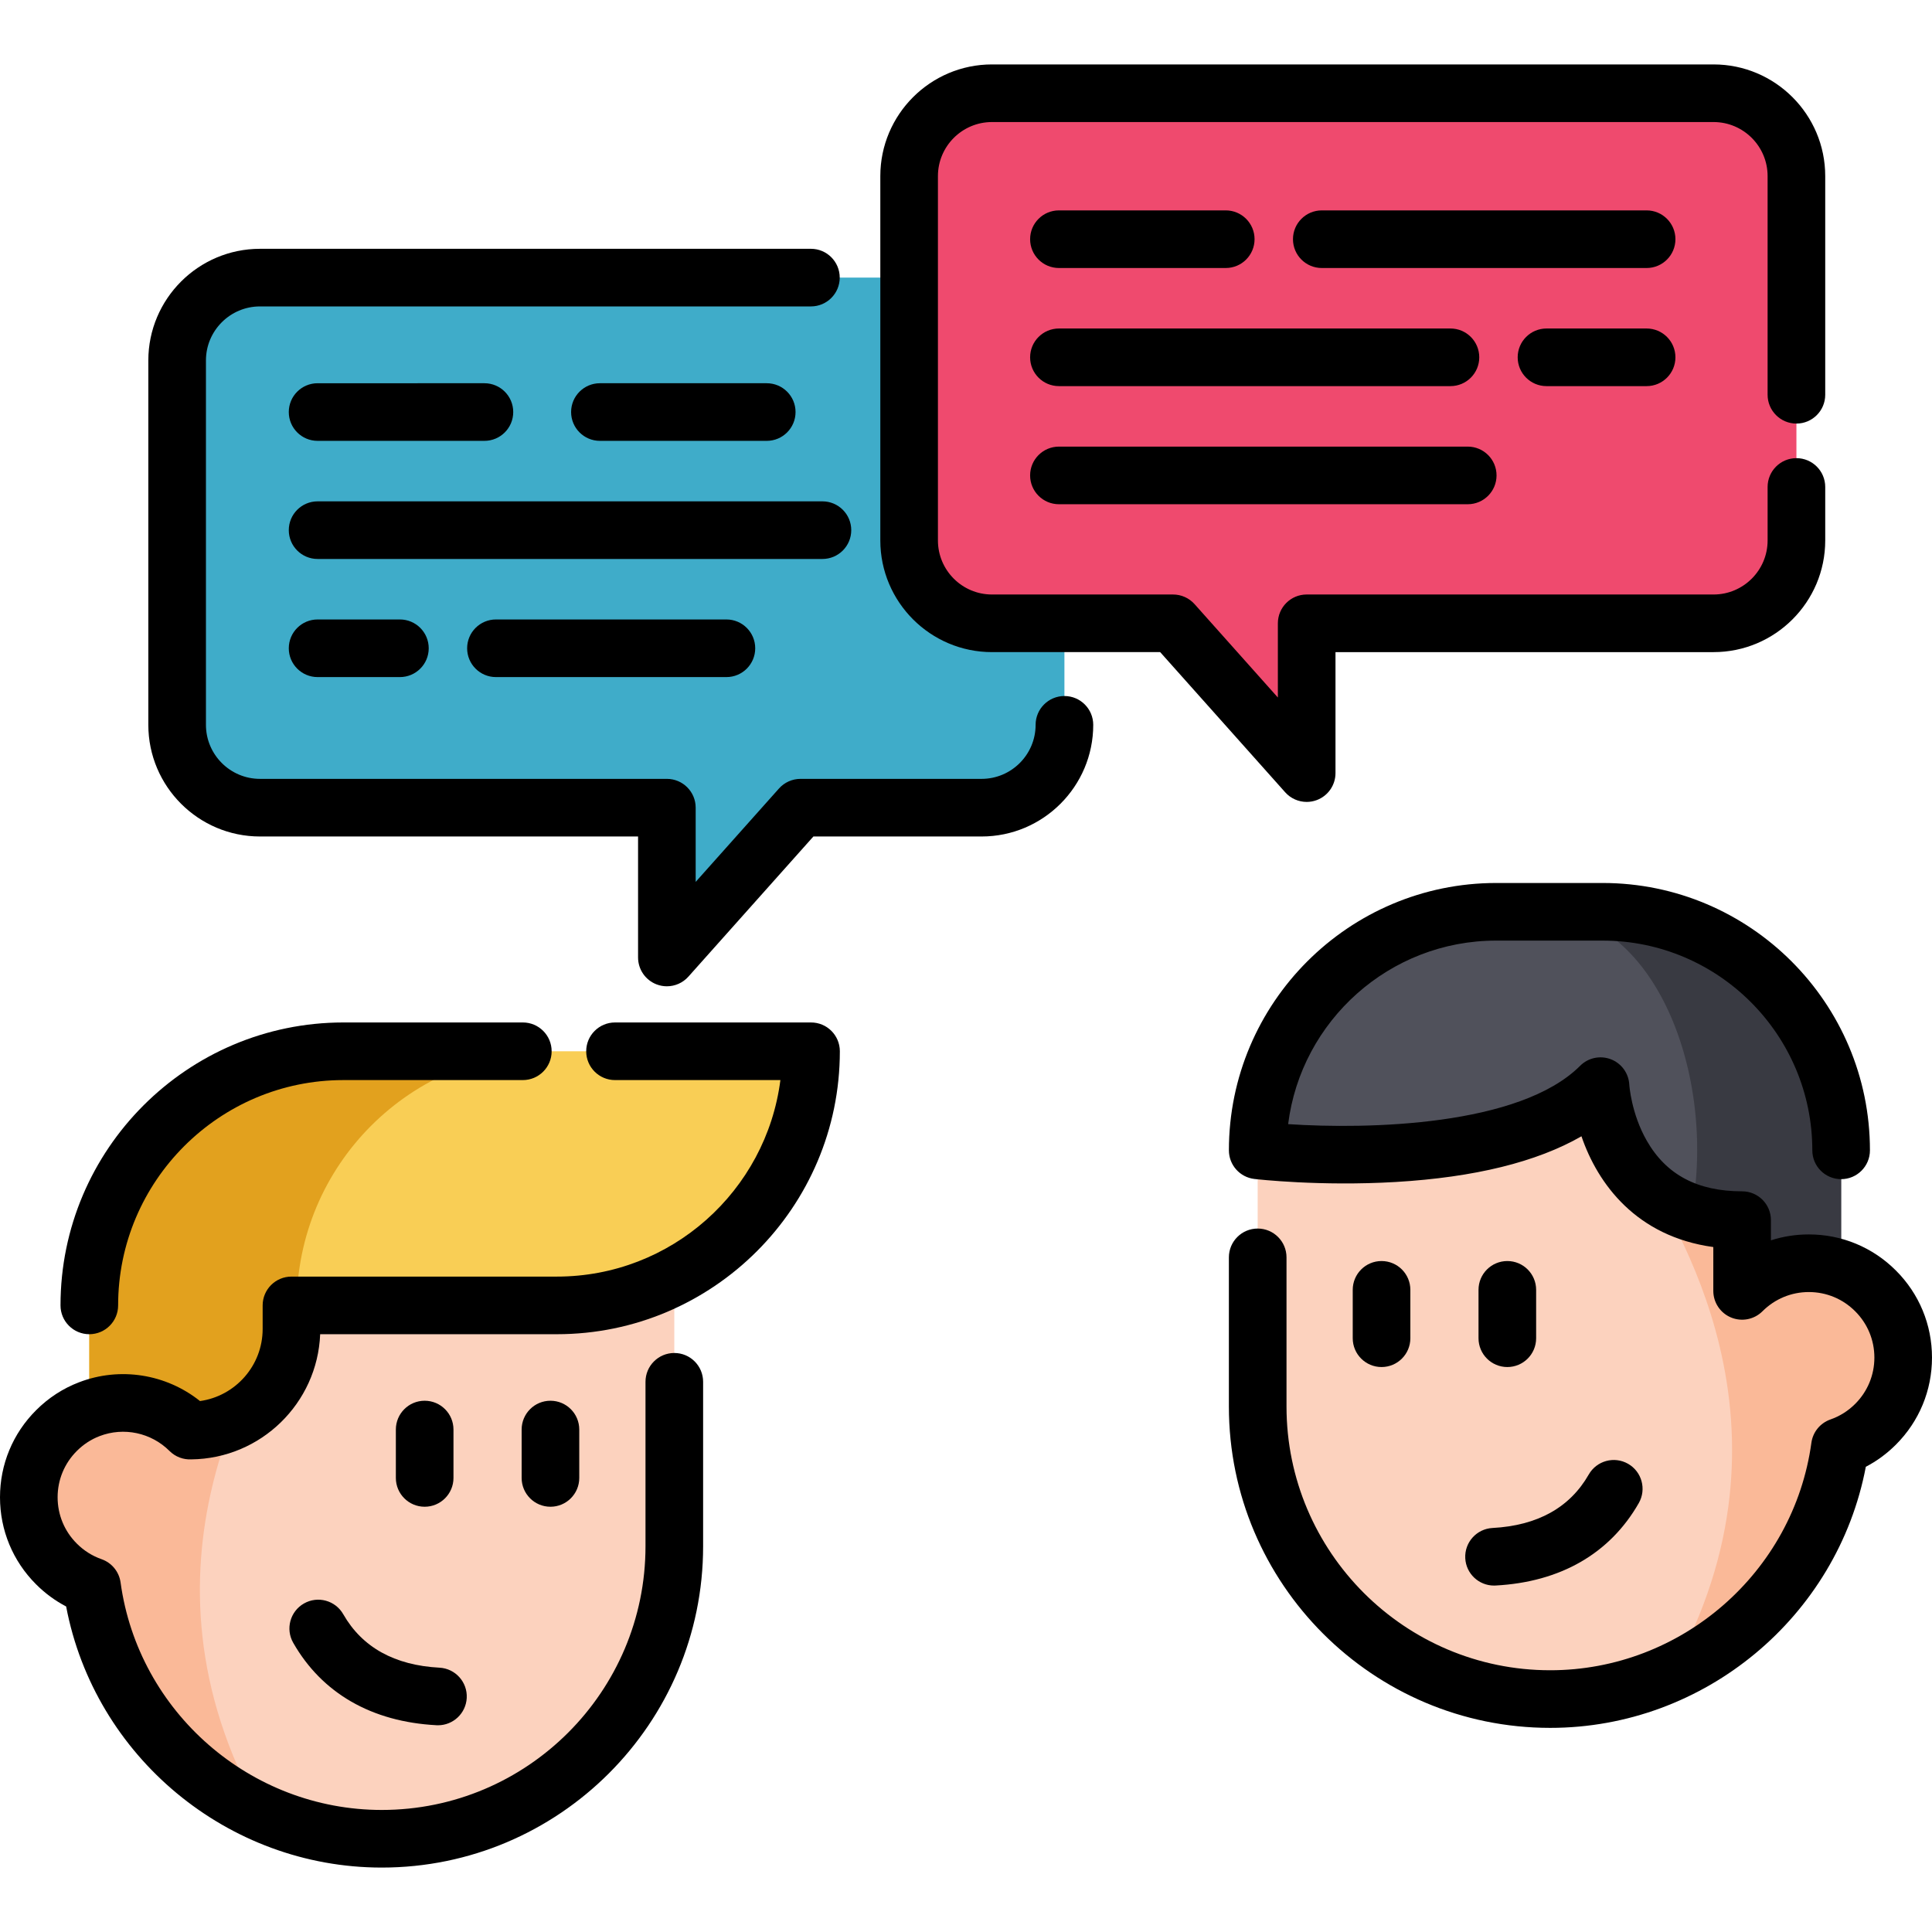 <?xml version="1.0" encoding="iso-8859-1"?>
<!-- Generator: Adobe Illustrator 19.0.0, SVG Export Plug-In . SVG Version: 6.00 Build 0)  -->
<svg version="1.1" id="Capa_1" xmlns="http://www.w3.org/2000/svg" xmlns:xlink="http://www.w3.org/1999/xlink" x="0px" y="0px"
	 viewBox="0 0 512.001 512.001" style="enable-background:new 0 0 512.001 512.001;" xml:space="preserve">
<path style="fill:#FCD2BE;" d="M333.295,279.366v93.393c0,42.8,34.711,77.511,77.523,77.511c11.468,0,22.344-2.491,32.134-6.955
	v-0.012c23.687-10.802,40.987-33.182,44.65-59.915c3.441-1.208,6.671-3.181,9.433-5.943c9.765-9.753,9.765-25.586,0-35.34
	c-9.753-9.779-25.598-9.779-35.365,0l-6.511-37.325l-4.439-25.414H333.295V279.366z"/>
<path style="fill:#FAB998;" d="M442.951,443.302c23.687-10.802,40.987-33.182,44.65-59.915c3.441-1.208,6.671-3.181,9.433-5.943
	c9.765-9.753,9.765-25.586,0-35.34c-9.753-9.779-25.598-9.779-35.365,0l-6.511-37.325l-20.407,4.143
	C443.334,323.756,479.574,377.9,442.951,443.302z"/>
<path style="fill:#50515B;" d="M487.917,304.853v31.431c-8.841-3.231-19.137-1.283-26.239,5.82v-18.755
	c-5.142,0-9.569-0.728-13.404-1.997c-22.824-7.472-24.119-33.503-24.119-33.503c-24.723,24.71-90.853,17.004-90.853,17.004
	c0-17.46,7.078-33.269,18.521-44.712c11.431-11.431,27.238-18.509,44.698-18.509h28.176
	C459.606,241.633,487.917,269.932,487.917,304.853z"/>
<path style="fill:#393A42;" d="M487.917,304.853v31.431c-8.841-3.231-19.137-1.283-26.239,5.82v-18.755
	c-5.142,0-9.569-0.728-13.404-1.997c6.733-36.425-9.68-79.718-40.506-79.718h16.93C459.606,241.633,487.917,269.932,487.917,304.853
	z"/>
<path style="fill:#FCD2BE;" d="M178.699,316.389v93.392c0,42.8-34.711,77.511-77.523,77.511c-11.468,0-22.344-2.491-32.134-6.955
	v-0.012c-23.687-10.802-40.987-33.182-44.65-59.915c-3.441-1.208-6.671-3.181-9.433-5.943c-9.765-9.753-9.765-25.586,0-35.34
	c9.753-9.779,25.598-9.779,35.365,0l6.511-37.325l4.439-25.414h117.424V316.389z"/>
<path style="fill:#FAB998;" d="M69.041,480.325c-23.687-10.802-40.987-33.182-44.65-59.915c-3.441-1.208-6.671-3.181-9.433-5.943
	c-9.765-9.753-9.765-25.586,0-35.34c9.753-9.779,25.598-9.779,35.365,0l6.511-37.325l20.407,4.143
	C68.66,360.779,32.42,414.923,69.041,480.325z"/>
<path style="fill:#F9CE55;" d="M214.939,278.594c0,37.202-30.161,67.351-67.351,67.351H77.242v6.251
	c0,14.871-12.059,26.918-26.931,26.918c-7.201-7.201-17.719-9.088-26.647-5.66v-27.51c0-37.19,30.161-67.351,67.351-67.351H214.939z
	"/>
<path style="fill:#E2A11E;" d="M145.984,278.594H91.016c-37.19,0-67.351,30.161-67.351,67.351v27.51
	c8.928-3.428,19.445-1.541,26.647,5.66c14.871,0,26.931-12.047,26.931-26.918v-6.251h1.392
	C78.634,308.756,108.795,278.594,145.984,278.594z"/>
<path style="fill:#3FACC9;" d="M260.129,73.569H68.898c-12.125,0-21.955,9.83-21.955,21.955v96.565
	c0,12.125,9.83,21.955,21.955,21.955h107.83v39.699l35.407-39.699h47.994c12.125,0,21.955-9.83,21.955-21.955V95.525
	C282.084,83.398,272.255,73.569,260.129,73.569z"/>
<path style="fill:#EF4A6E;" d="M262.884,24.709h191.232c12.125,0,21.955,9.83,21.955,21.955v96.565
	c0,12.125-9.83,21.955-21.955,21.955H346.284v39.699l-35.407-39.699h-47.994c-12.125,0-21.955-9.83-21.955-21.955V46.664
	C240.929,34.538,250.759,24.709,262.884,24.709z"/>
<path d="M23.67,353.58c4.216,0,7.635-3.418,7.635-7.635c0-32.924,26.786-59.712,59.712-59.712h47.539
	c4.216,0,7.635-3.418,7.635-7.635c0-4.216-3.418-7.635-7.635-7.635H91.017c-41.344,0-74.981,33.636-74.981,74.981
	C16.035,350.162,19.454,353.58,23.67,353.58z"/>
<path d="M120.176,391.667v-12.821c0-4.216-3.418-7.635-7.635-7.635s-7.635,3.418-7.635,7.635v12.821
	c0,4.216,3.418,7.635,7.635,7.635S120.176,395.884,120.176,391.667z"/>
<path d="M138.24,378.846v12.821c0,4.216,3.418,7.635,7.635,7.635c4.216,0,7.635-3.418,7.635-7.635v-12.821
	c0-4.216-3.418-7.635-7.635-7.635C141.658,371.211,138.24,374.629,138.24,378.846z"/>
<path d="M90.963,427.784c-2.092-3.662-6.758-4.934-10.416-2.841c-3.662,2.092-4.933,6.755-2.841,10.416
	c7.641,13.373,20.765,20.927,37.952,21.844c0.138,0.007,0.276,0.011,0.413,0.011c4.03,0,7.401-3.156,7.618-7.229
	c0.225-4.21-3.007-7.806-7.217-8.031C104.555,441.32,95.973,436.552,90.963,427.784z"/>
<path d="M214.935,270.964h-51.949c-4.216,0-7.635,3.418-7.635,7.635c0,4.216,3.418,7.635,7.635,7.635h43.828
	c-3.76,29.332-28.887,52.077-59.226,52.077H77.24c-4.216,0-7.635,3.418-7.635,7.635v6.248c0,9.724-7.233,17.79-16.601,19.102
	c-8.972-7.169-21.189-9.15-32.06-4.975c-4.264,1.627-8.095,4.119-11.38,7.404C3.396,379.885,0,388.078,0,396.797
	s3.396,16.913,9.561,23.068c2.376,2.376,5.045,4.341,7.968,5.869c7.545,39.739,42.761,69.193,83.647,69.193
	c46.956,0,85.158-38.196,85.158-85.146v-43.589c0-4.216-3.418-7.635-7.635-7.635c-4.216,0-7.635,3.418-7.635,7.635v43.589
	c0,38.53-31.352,69.876-69.888,69.876c-34.751,0-64.508-25.916-69.22-60.284c-0.389-2.837-2.332-5.217-5.033-6.166
	c-2.482-0.872-4.691-2.265-6.569-4.143c-3.279-3.275-5.085-7.631-5.085-12.268c0-4.636,1.806-8.993,5.088-12.271
	c1.758-1.758,3.786-3.082,6.044-3.944c6.398-2.456,13.666-0.914,18.524,3.944c1.578,1.578,3.686,2.323,5.771,2.224
	c18.418-0.2,33.427-14.88,34.152-33.169h62.74c41.344,0,74.981-33.636,74.981-74.981
	C222.57,274.383,219.152,270.964,214.935,270.964z"/>
<path d="M407.093,354.645v-12.821c0-4.216-3.418-7.635-7.635-7.635c-4.216,0-7.635,3.418-7.635,7.635v12.821
	c0,4.216,3.418,7.635,7.635,7.635C403.675,362.28,407.093,358.862,407.093,354.645z"/>
<path d="M373.759,354.645v-12.821c0-4.216-3.418-7.635-7.635-7.635c-4.216,0-7.635,3.418-7.635,7.635v12.821
	c0,4.216,3.418,7.635,7.635,7.635C370.341,362.28,373.759,358.862,373.759,354.645z"/>
<path d="M388.31,412.963c0.217,4.072,3.586,7.229,7.618,7.229c0.136,0,0.275-0.003,0.413-0.011
	c17.188-0.917,30.311-8.471,37.953-21.844c2.092-3.661,0.82-8.325-2.841-10.417c-3.66-2.092-8.325-0.82-10.417,2.841
	c-5.01,8.768-13.593,13.536-25.509,14.171C391.317,405.157,388.085,408.753,388.31,412.963z"/>
<path d="M502.44,336.704c-6.161-6.17-14.358-9.567-23.078-9.567c-3.463,0-6.845,0.535-10.049,1.569v-5.357
	c0-4.216-3.418-7.635-7.635-7.635c-11.832,0-20.095-4.385-25.261-13.406c-4.141-7.23-4.635-14.803-4.637-14.843
	c-0.15-3.015-2.062-5.66-4.879-6.745c-2.817-1.086-6.01-0.41-8.144,1.725c-16.015,16.014-56.28,16.873-77.386,15.462
	c3.428-27.383,26.854-48.638,55.152-48.638H424.7c30.649,0,55.584,24.934,55.584,55.584c0,4.216,3.418,7.635,7.635,7.635
	s7.635-3.418,7.635-7.635c0-39.069-31.784-70.853-70.853-70.853h-28.177c-39.069,0-70.853,31.784-70.853,70.853
	c0,3.875,2.903,7.135,6.751,7.584c0.702,0.082,17.432,1.99,37.493,0.8c20.876-1.237,37.349-5.3,49.189-12.11
	c4.313,12.624,14.548,26.557,34.941,29.352V342.1c0,3.089,1.86,5.873,4.713,7.054c2.854,1.182,6.137,0.528,8.32-1.655
	c3.283-3.283,7.646-5.091,12.286-5.091c4.638,0,8.996,1.807,12.28,5.095c3.281,3.276,5.088,7.634,5.088,12.271
	c0,4.637-1.807,8.994-5.091,12.275c-1.872,1.872-4.078,3.262-6.556,4.127c-2.707,0.947-4.655,3.33-5.045,6.171
	c-4.711,34.37-34.47,60.288-69.22,60.288c-38.532,0-69.88-31.348-69.88-69.88v-39.54c0-4.216-3.418-7.635-7.635-7.635
	c-4.216,0-7.635,3.418-7.635,7.635v39.54c0,46.951,38.198,85.15,85.15,85.15c40.885,0,76.1-29.45,83.646-69.191
	c2.925-1.526,5.593-3.489,7.968-5.864c6.17-6.161,9.567-14.357,9.567-23.076C512,351.053,508.602,342.858,502.44,336.704z"/>
<path d="M282.084,184.453c-4.216,0-7.635,3.418-7.635,7.635c0,7.896-6.424,14.32-14.32,14.32h-47.994
	c-2.176,0-4.249,0.929-5.698,2.553l-22.075,24.75v-19.668c0-4.216-3.418-7.635-7.635-7.635H68.898c-7.895,0-14.32-6.424-14.32-14.32
	V95.525c0-7.896,6.424-14.32,14.32-14.32h146.004c4.216,0,7.635-3.418,7.635-7.635c0-4.216-3.418-7.635-7.635-7.635H68.898
	c-16.315,0-29.59,13.274-29.59,29.59v96.564c0,16.316,13.274,29.59,29.59,29.59h100.197v32.064c0,3.167,1.956,6.006,4.916,7.134
	c0.886,0.338,1.806,0.501,2.718,0.501c2.135,0,4.222-0.897,5.7-2.553l33.13-37.146h44.572c16.316,0,29.59-13.274,29.59-29.59
	C289.719,187.872,286.301,184.453,282.084,184.453z"/>
<path d="M346.286,212.517c0.912,0,1.832-0.164,2.718-0.501c2.959-1.128,4.916-3.967,4.916-7.134v-32.064h100.196
	c16.316,0,29.59-13.274,29.59-29.59v-14.179c0-4.216-3.418-7.635-7.635-7.635s-7.635,3.418-7.635,7.635v14.179
	c0,7.896-6.424,14.32-14.32,14.32H346.284c-4.216,0-7.635,3.418-7.635,7.635v19.668l-22.075-24.75
	c-1.449-1.624-3.521-2.553-5.698-2.553h-47.994c-7.896,0-14.32-6.424-14.32-14.32V46.664c0-7.896,6.424-14.32,14.32-14.32h191.232
	c7.896,0,14.32,6.424,14.32,14.32v57.953c0,4.216,3.418,7.635,7.635,7.635c4.216,0,7.635-3.418,7.635-7.635V46.664
	c0-16.316-13.274-29.59-29.59-29.59H262.884c-16.316,0-29.59,13.274-29.59,29.59v96.564c0,16.316,13.274,29.59,29.59,29.59h44.572
	l33.13,37.146C342.065,211.621,344.151,212.517,346.286,212.517z"/>
<path d="M436.371,55.755h-86.083c-4.216,0-7.635,3.418-7.635,7.635s3.418,7.635,7.635,7.635h86.083c4.216,0,7.635-3.418,7.635-7.635
	C444.006,59.174,440.588,55.755,436.371,55.755z"/>
<path d="M280.627,71.025h44.21c4.216,0,7.635-3.418,7.635-7.635s-3.418-7.635-7.635-7.635h-44.21c-4.216,0-7.635,3.418-7.635,7.635
	S276.411,71.025,280.627,71.025z"/>
<path d="M436.371,87.056h-26.534c-4.216,0-7.635,3.418-7.635,7.635s3.418,7.635,7.635,7.635h26.534c4.216,0,7.635-3.418,7.635-7.635
	S440.588,87.056,436.371,87.056z"/>
<path d="M280.627,102.326h103.759c4.216,0,7.635-3.418,7.635-7.635s-3.418-7.635-7.635-7.635H280.627
	c-4.216,0-7.635,3.418-7.635,7.635S276.411,102.326,280.627,102.326z"/>
<path d="M280.627,133.627h108.339c4.216,0,7.635-3.418,7.635-7.635s-3.418-7.635-7.635-7.635H280.627
	c-4.216,0-7.635,3.418-7.635,7.635S276.411,133.627,280.627,133.627z"/>
<path d="M84.167,116.831h44.209c4.216,0,7.635-3.418,7.635-7.635s-3.418-7.635-7.635-7.635H84.167c-4.216,0-7.635,3.418-7.635,7.635
	S79.95,116.831,84.167,116.831z"/>
<path d="M203.194,116.831c4.216,0,7.635-3.418,7.635-7.635s-3.418-7.635-7.635-7.635h-44.21c-4.216,0-7.635,3.418-7.635,7.635
	s3.418,7.635,7.635,7.635H203.194z"/>
<path d="M84.167,132.863c-4.216,0-7.635,3.418-7.635,7.635c0,4.216,3.418,7.635,7.635,7.635h133.788
	c4.216,0,7.635-3.418,7.635-7.635c0-4.216-3.418-7.635-7.635-7.635H84.167z"/>
<path d="M131.431,164.164c-4.216,0-7.635,3.418-7.635,7.635c0,4.216,3.418,7.635,7.635,7.635h61.075
	c4.216,0,7.635-3.418,7.635-7.635c0-4.216-3.418-7.635-7.635-7.635H131.431z"/>
<path d="M84.167,164.164c-4.216,0-7.635,3.418-7.635,7.635c0,4.216,3.418,7.635,7.635,7.635h21.813c4.216,0,7.635-3.418,7.635-7.635
	c0-4.216-3.418-7.635-7.635-7.635H84.167z"/>
<g>
</g>
<g>
</g>
<g>
</g>
<g>
</g>
<g>
</g>
<g>
</g>
<g>
</g>
<g>
</g>
<g>
</g>
<g>
</g>
<g>
</g>
<g>
</g>
<g>
</g>
<g>
</g>
<g>
</g>
</svg>
